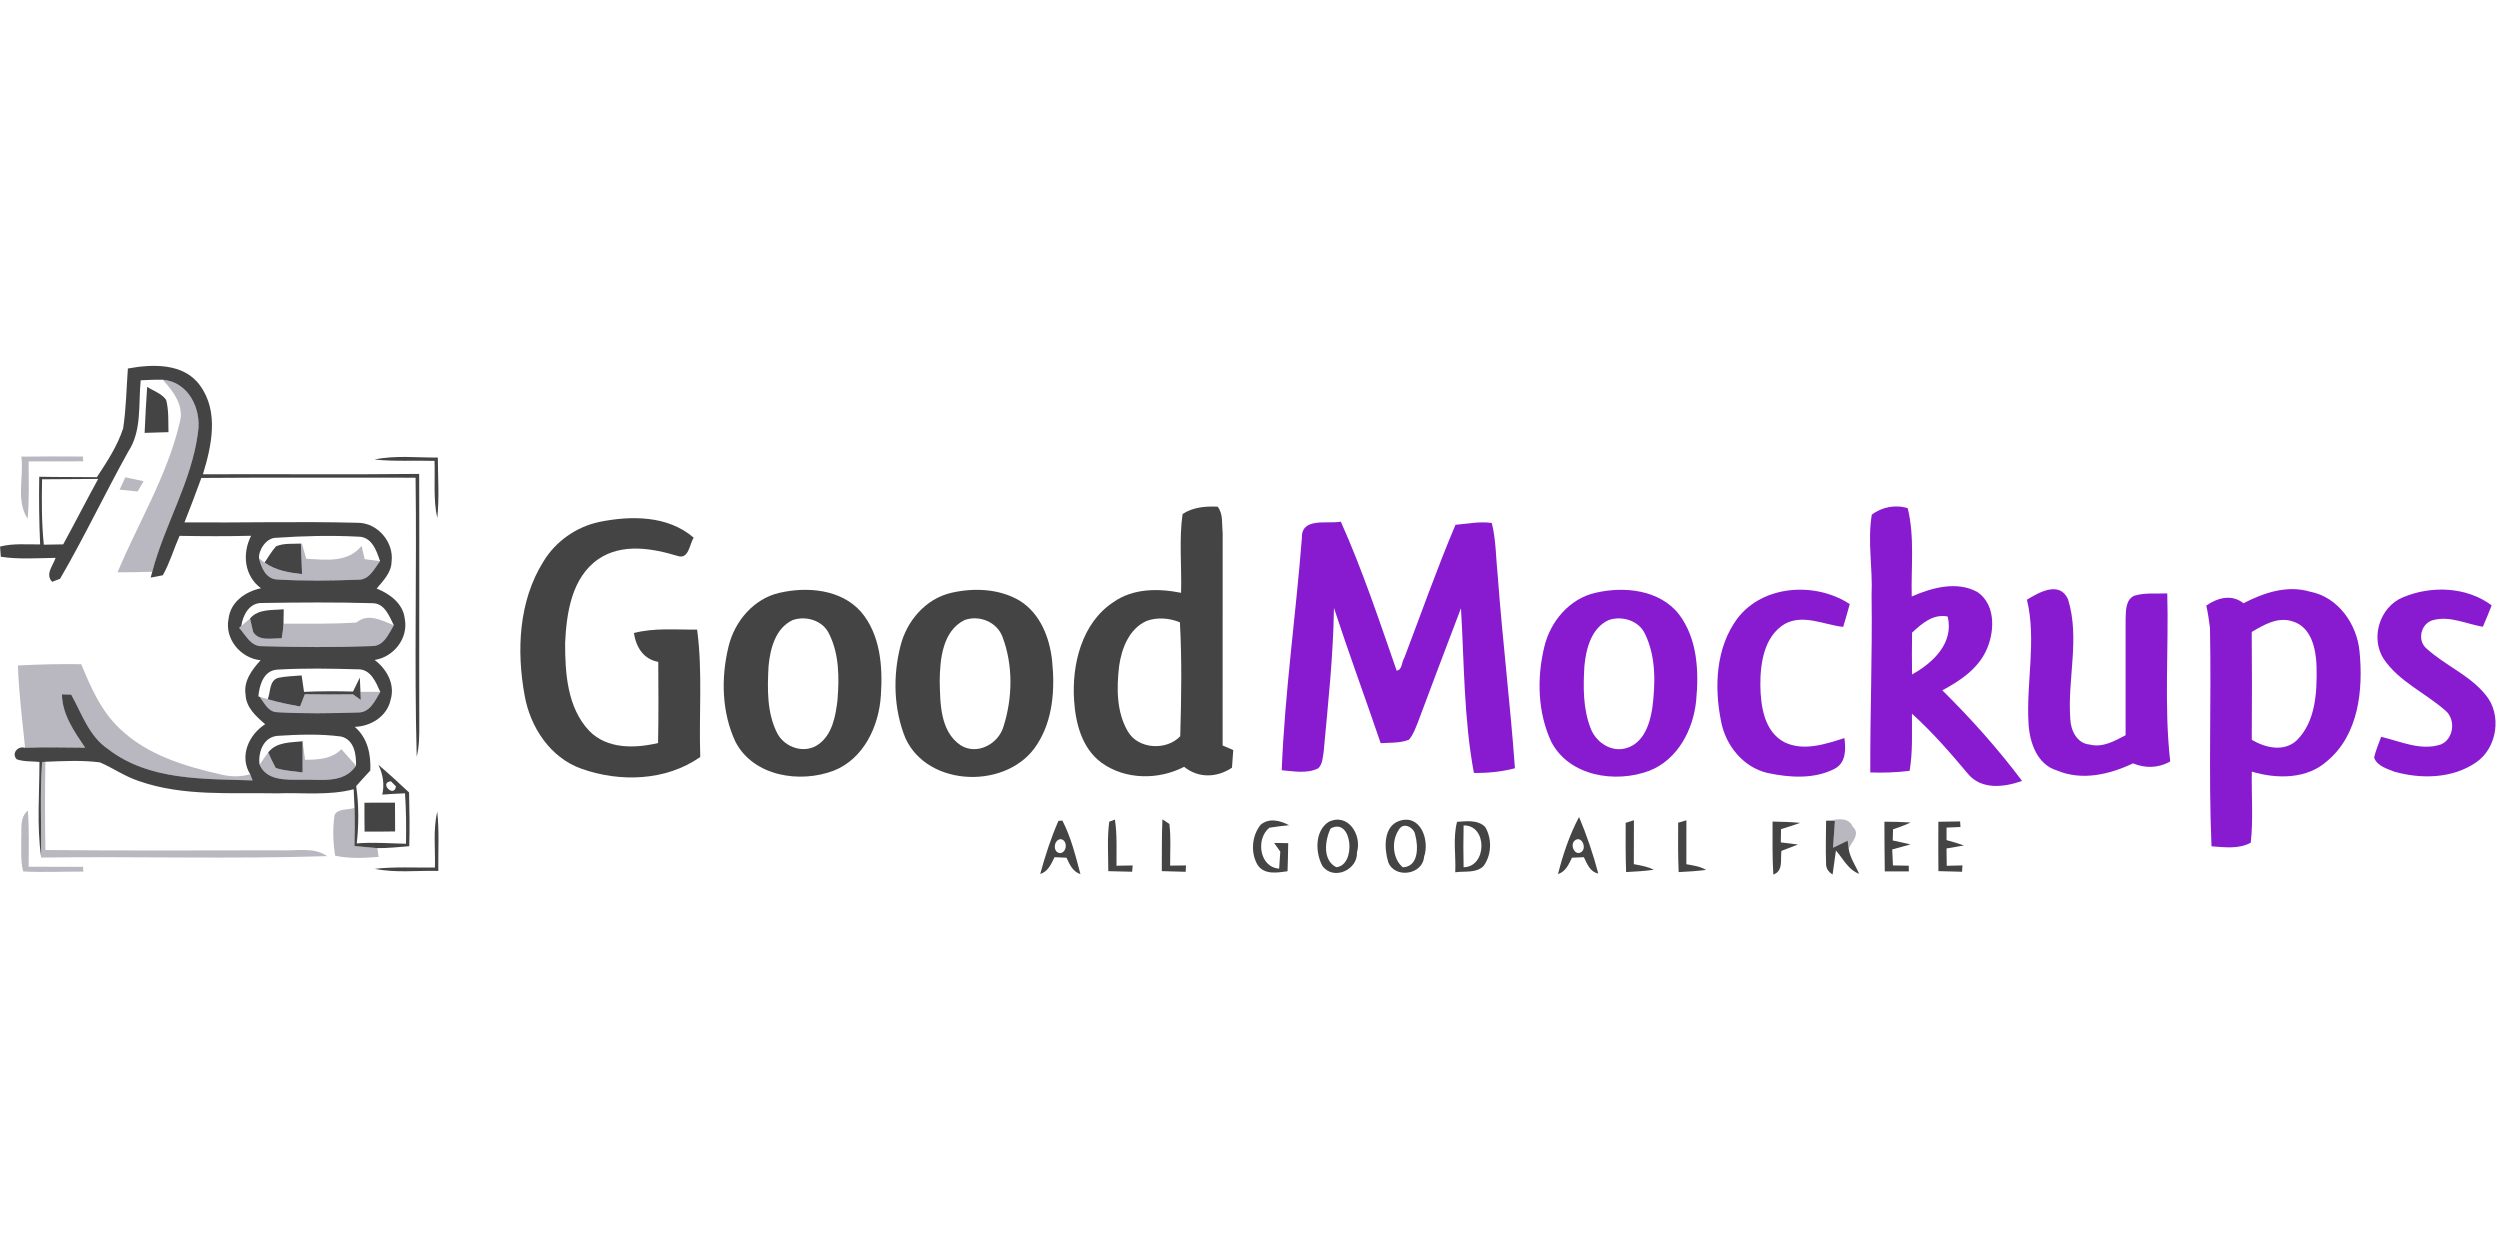 <svg height="90" viewBox="0 0 180 90" width="180" xmlns="http://www.w3.org/2000/svg"><g fill="none"><g fill="#444" transform="translate(0 26)"><path d="m9.21.532c1.762-.323 4.009-.409 5.184 1.213 1.384 1.879.845 4.349.216 6.403 5.19-.024 10.381.031 15.571-.027.024 6.001-.01 12.006.007 18.007.003.787.007 1.584-.185 2.356-.182-6.692.01-13.394-.082-20.089-5.142.007-10.281-.024-15.424.017-.385 1.075-.797 2.14-1.216 3.202 4.163.031 8.323-.082 12.483.027 1.429-.003 2.614 1.405 2.429 2.81-.021.787-.601 1.36-1.072 1.924.952.385 1.903 1.079 2.023 2.178.271 1.402-.787 2.745-2.168 2.965.879.66 1.487 1.762 1.147 2.875-.261 1.192-1.415 1.903-2.58 1.941.924.79 1.171 1.975 1.12 3.143-.344.368-.68.745-1.017 1.12.196 1.371.192 2.752.041 4.129 1.182-.1 2.363 0 3.545.024.021-1.209.014-2.422-.072-3.631-.546.021-1.092.052-1.635.093.168-.735.048-1.463-.278-2.144.756.639 1.481 1.316 2.205 1.989.031 1.292.055 2.583.014 3.871-.766.058-1.532.144-2.298.137-.55-.052-1.096-.103-1.645-.151.021-.917.031-1.831.003-2.748-.014-.447-.038-.893-.062-1.34-1.803.474-3.682.227-5.52.295-3.322-.065-6.757.234-9.948-.886-.989-.323-1.848-.931-2.796-1.343-1.302-.168-2.624-.096-3.933-.045l-.237.024c-.161 2.267-.041 4.538-.072 6.808-.316-2.257-.117-4.548-.117-6.819-.543-.058-1.113-.007-1.635-.189-.405-.423.076-.986.598-.831 1.443-.055 2.885-.014 4.328-.007-.783-1.158-1.652-2.381-1.673-3.84.165.003.502.017.67.021.766 1.377 1.281 2.999 2.655 3.923 2.954 2.281 6.87 2.13 10.402 2.253-.041-.11-.127-.333-.172-.447-.804-1.288-.103-2.848 1.079-3.6-.653-.563-1.377-1.199-1.412-2.133-.155-.976.464-1.797 1.082-2.473-1.45-.148-2.604-1.542-2.305-3.002.144-1.202 1.226-1.951 2.332-2.181-1.206-.89-1.367-2.494-.708-3.779-1.718.045-3.435.034-5.153.007-.416.938-.701 1.937-1.206 2.837-.22.041-.656.127-.876.172l.117-.426c.893-3.415 2.848-6.51 3.294-10.048.258-1.68-.687-3.617-2.532-3.775-.532-.014-1.061.017-1.594.038-.179 1.724.103 3.617-.9 5.139-1.683 3.023-3.167 6.163-4.905 9.151-.141.055-.426.165-.57.22-.526-.543.065-1.168.247-1.724-1.312.017-2.638.12-3.944-.079-.014-.182-.041-.546-.055-.732.941-.251 1.927-.141 2.885-.158-.072-1.625-.093-3.246-.065-4.871 1.381.031 2.765.01 4.15.031.728-1.11 1.481-2.243 1.893-3.518.216-1.426.234-2.872.34-4.308zm-6.18 7.976c-.034 1.57-.034 3.143.124 4.71.464-.007.931-.017 1.395-.024.855-1.563 1.663-3.15 2.521-4.713-1.347.021-2.693.01-4.04.027zm15.619 5.695c.168.649.484 1.46 1.268 1.518 1.948.12 3.913.093 5.867.017.811.031 1.161-.794 1.58-1.333-.254-.763-.598-1.776-1.584-1.766-1.961-.1-3.937-.052-5.898.082-.728-.007-1.281.917-1.233 1.481zm-1.274 4.861-.158.137c.464.508.828 1.34 1.635 1.323 2.648.079 5.307.093 7.956-.007.845-.01 1.175-.89 1.549-1.498-.333-.653-.656-1.594-1.553-1.59-2.631-.076-5.273-.055-7.908-.014-.934-.041-1.405.855-1.522 1.649zm1.226 5.077.089.024c.34.433.611 1.089 1.25 1.113 1.937.113 3.889.086 5.826.021.873.024 1.237-.859 1.615-1.484-.319-.704-.694-1.663-1.639-1.625-1.931-.052-3.871-.093-5.798.024-.976.079-1.264 1.12-1.343 1.927zm.089 4.909c.502 1.161 1.889 1.089 2.94 1.092 1.384-.062 3.098.344 4.005-1.01.024-.818-.134-1.869-1.072-2.102-1.522-.203-3.078-.144-4.606-.048-1.003.106-1.384 1.189-1.268 2.068zm9.821 1.57c-.089-.093-.271-.278-.364-.368-.89.093.23 1.237.364.368z"/><path d="m10.594 1.855c.46.299 1.051.471 1.371.945.196.756.141 1.542.165 2.315-.574.017-1.144.034-1.718.052.052-1.103.103-2.209.182-3.311z"/><path d="m26.962 7.087c1.498-.319 3.044-.131 4.562-.144.007 1.453.113 2.913-.041 4.363-.295-1.353-.151-2.752-.196-4.122-1.443-.041-2.889.052-4.325-.096z"/><path d="m85.146 11.01c.739-.495 1.663-.57 2.525-.529.412.512.292 1.264.361 1.886 0 5.101-.003 10.206-.003 15.307.192.082.574.247.766.33-.024.316-.072.955-.093 1.271-1.079.721-2.418.773-3.445-.065-1.848.962-4.242.941-5.95-.295-1.408-1.034-1.869-2.844-1.972-4.497-.172-2.583.553-5.568 2.834-7.066 1.419-1 3.232-.996 4.868-.67.058-1.889-.158-3.799.11-5.671zm-2.59 7.698c-1.254.553-1.8 1.975-1.979 3.246-.182 1.566-.199 3.287.618 4.692.745 1.309 2.789 1.415 3.782.364.079-2.727.127-5.476-.024-8.203-.752-.309-1.628-.381-2.398-.1z"/><path d="m43.128 11.583c2.291-.467 4.947-.484 6.819 1.13-.302.45-.35 1.584-1.147 1.319-1.845-.56-4.005-.934-5.713.22-1.927 1.329-2.298 3.875-2.398 6.039-.003 2.185.155 4.665 1.742 6.338 1.288 1.316 3.287 1.261 4.95.869.038-1.948.027-3.895.014-5.843-1.072-.192-1.597-1.061-1.755-2.078 1.487-.388 3.033-.227 4.552-.247.409 3.04.12 6.115.227 9.172-2.463 1.735-5.795 1.834-8.567.842-2.24-.797-3.672-2.989-4.077-5.259-.591-3.229-.436-6.798 1.347-9.649.876-1.45 2.353-2.497 4.009-2.851z"/><path d="m19.876 13.335c.56-.24 1.192-.165 1.786-.196.027.732.058 1.463.086 2.195-.945-.103-1.91-.261-2.697-.831.265-.395.508-.811.824-1.168z"/><path d="m56.133 16.681c1.992-.457 4.421-.254 5.857 1.367 1.405 1.649 1.577 3.961 1.432 6.032-.137 2.202-1.233 4.558-3.397 5.41-2.429.921-5.764.416-7.066-2.068-1-2.123-1.055-4.627-.502-6.881.44-1.814 1.81-3.439 3.676-3.861zm.934 1.968c-1.237.577-1.615 2.065-1.731 3.311-.086 1.625-.131 3.363.632 4.847.543 1.027 1.965 1.494 2.947.797 1.013-.708 1.244-2.037 1.384-3.184.127-1.597.134-3.305-.598-4.771-.443-.972-1.666-1.343-2.635-1z"/><path d="m68.5 16.681c1.621-.371 3.439-.299 4.902.56 1.494.914 2.185 2.69 2.353 4.363.206 2.03.058 4.229-1.079 5.984-2.04 3.263-7.866 3.15-9.491-.453-.842-2.078-.903-4.445-.357-6.606.443-1.807 1.814-3.425 3.672-3.847zm.938 1.968c-1.573.787-1.762 2.81-1.779 4.369.034 1.601.021 3.634 1.501 4.637 1.185.752 2.734-.089 3.095-1.353.653-2.065.697-4.4-.072-6.437-.392-1.085-1.683-1.608-2.745-1.216z"/><path d="m18.003 18.529c.611-.711 1.587-.577 2.425-.663-.003.261-.014.78-.017 1.041-.021.354-.065.704-.131 1.055-.677-.031-1.632.24-2.051-.46-.058-.24-.172-.728-.227-.972z"/><path d="m20.023 22.806c.556-.117 1.127-.127 1.694-.175.041.295.127.886.172 1.182 1.175-.052 2.353-.052 3.528-.021.161-.337.326-.673.491-1.006.01.258.034.769.045 1.027.007.144.017.436.024.581-.141-.1-.423-.306-.563-.405-1.154.017-2.312.017-3.466-.007-.086.223-.258.663-.344.883-.783-.141-1.563-.299-2.326-.522.21-.512.096-1.34.745-1.535z"/><path d="m19.312 28.171c.608-.763 1.601-.704 2.473-.8 0 .749.003 1.494.003 2.243-.646-.093-1.309-.113-1.931-.316-.199-.368-.381-.742-.546-1.127z"/><path d="m26.241 31.795c.732 0 1.467-.003 2.198-.003.003.69.007 1.381.01 2.071-.732.01-1.467.021-2.198.014-.01-.694-.017-1.388-.01-2.082z"/><path d="m31.315 36.46c.038-1.336-.144-2.7.168-4.016.151 1.415.058 2.841.076 4.263-1.525-.041-3.071.155-4.576-.151 1.436-.165 2.885-.072 4.332-.096z"/><path d="m76.208 33.104c.069-.007.213-.021.282-.024.629 1.209.952 2.549 1.302 3.858-.56-.182-.78-.697-1.003-1.182-.216-.01-.649-.027-.862-.038-.244.484-.453 1.034-1.031 1.206.357-1.298.769-2.587 1.312-3.82zm.148 1.316c-.498.048-.577.955-.038 1.006.522-.024.577-.962.038-1.006z"/><path d="m79.866 33.163c.103-.038.306-.113.409-.155.165 1.099.106 2.216.113 3.325.292-.007.873-.017 1.165-.021l-.038.453c-.574-.014-1.144-.024-1.718-.041 0-1.185-.089-2.381.069-3.562z"/><path d="m83.693 32.991c.124.082.378.251.502.333.124.996.048 1.999.055 2.999.285-.003.859-.01 1.144-.01l-.027.457c-.574-.017-1.147-.031-1.718-.048.01-1.244-.01-2.49.045-3.731z"/><path d="m90.769 33.382c.601-.515 1.415-.306 2.044.034-.474.045-.948.103-1.415.179-.993.78-.735 2.848.701 2.947.021-.306.062-.917.082-1.223-.11-.158-.333-.471-.443-.629.251.003.759.014 1.013.017-.01.673-.024 1.347-.048 2.023-.721.1-1.649.271-2.14-.429-.536-.869-.443-2.13.206-2.92z"/><path d="m95.654 33.18c1.408-.697 2.418.945 2.047 2.192.065 1.278-1.707 2.047-2.487.976-.515-.948-.56-2.515.44-3.167zm.151.471c-.416.855-.594 2.284.409 2.789 1.467-.134 1.154-3.648-.409-2.789z"/><path d="m100.752 33.104c1.546-.515 2.198 1.419 1.779 2.594-.1 1.302-2.13 1.58-2.58.368-.292-.965-.371-2.559.8-2.961zm-.027.622c-.546.776-.484 2.085.278 2.721 1.154-.048 1.116-1.508.897-2.319-.062-.532-.835-.982-1.175-.402z"/><path d="m104.908 33.173c.677-.045 1.501-.168 2.03.374.498.848.467 2.03-.137 2.824-.539.512-1.353.333-2.023.433.055-1.202-.179-2.477.131-3.631zm.471.258c-.021 1.003-.021 2.006 0 3.009 1.687-.007 1.742-3.044 0-3.009z"/><path d="m117.048 33.245c.148-.048.447-.141.594-.189-.003 1.055-.003 2.109-.007 3.164.484.093.993.165 1.436.405-.663.089-1.326.131-1.992.165-.038-1.182-.038-2.363-.031-3.545z"/><path d="m120.827 33.235c.151-.045.447-.131.594-.175-.003 1.055-.003 2.109-.003 3.164.481.086.989.155 1.426.409-.66.086-1.323.124-1.982.158-.045-1.185-.045-2.37-.034-3.555z"/><path d="m127.625 33.152c.663.01 1.326.034 1.989.093-.453.168-.924.309-1.381.453-.003.24-.01.718-.014.955.309.038.927.113 1.237.151-.398.151-.797.306-1.192.46-.093.601.165 1.426-.584 1.707-.079-1.274-.055-2.545-.055-3.82z"/><path d="m135.677 33.163c.629.003 1.254.014 1.886.055-.409.199-.842.347-1.264.495-.007.199-.021.601-.024.8.423.093.855.182 1.281.285-.44.124-.879.244-1.316.361.017.385.034.766.052 1.151.378.003.759.01 1.14.021l.003.412c-.577.003-1.154.003-1.731 0-.021-1.192-.021-2.387-.027-3.579z"/><path d="m139.562 33.166c.519-.007 1.041-.014 1.566-.024.007.1.021.302.027.402-.251.01-.752.031-1.003.041v.903c.416.117.842.237 1.254.385-.316.055-.945.161-1.257.216.003.416.01.831.017 1.247.282-.007.848-.021 1.13-.027l-.027.457c-.57-.014-1.137-.027-1.704-.045-.01-1.185-.01-2.37-.003-3.555z"/><path d="m112.174 36.938c.361-1.419.828-2.817 1.518-4.115.556 1.323 1.02 2.683 1.384 4.071-.605-.124-.797-.69-1.037-1.175-.213.007-.642.024-.855.034-.234.477-.45 1-1.01 1.185zm1.213-2.422c-.395.316.024 1.192.502.804.368-.316-.034-1.182-.502-.804z"/><path d="m131.476 36.089c-.038-1.003 0-2.003.003-3.002l.635.031c-.052.639-.096 1.278-.137 1.92.35-.168.704-.34 1.055-.512l.072.581c.093.656.498 1.209.752 1.807-.79-.289-1.147-1.085-1.669-1.676-.089.574-.151 1.151-.24 1.724-.344-.206-.498-.495-.471-.873z"/></g><g fill="#1e1630" opacity=".31" transform="translate(1.031 27.031)"><path d="m10.697.313c1.845.158 2.789 2.095 2.532 3.775-.447 3.538-2.401 6.633-3.294 10.048-.835.027-1.669.041-2.504.038 1.501-3.576 3.573-6.956 4.473-10.755.354-1.226-.45-2.25-1.206-3.105z"/><path d="m.508 5.847c1.477-.024 2.951-.017 4.428-.007l.024.347c-1.309 0-2.621 0-3.93.003 0 1.381.055 2.762-.072 4.136-.855-1.319-.265-3.002-.45-4.479z"/><path d="m7.99 7.337c.44.093.879.185 1.316.278-.106.182-.319.553-.429.739-.433-.045-.866-.086-1.298-.127.137-.295.275-.594.412-.89z"/><path d="m20.631 12.109.079.003c.076.271.23.818.306 1.089 1.395.069 3.002.309 3.985-.931.055.24.168.718.223.958.278.034.831.11 1.11.148-.419.539-.769 1.364-1.58 1.333-1.955.076-3.919.103-5.867-.017-.783-.058-1.099-.869-1.268-1.518l.402.299c.787.57 1.752.728 2.697.831-.027-.732-.058-1.463-.086-2.195z"/><path d="m24.63 17.79c.862-.708 1.821-.144 2.697.199-.374.608-.704 1.487-1.549 1.498-2.648.1-5.307.086-7.956.007-.807.017-1.171-.814-1.635-1.323l.158-.137c.155-.134.471-.402.629-.536.055.244.168.732.227.972.419.701 1.374.429 2.051.46.065-.35.11-.701.131-1.055 1.748-.014 3.5.038 5.249-.086z"/><path d="m.258 20.885c1.518-.079 3.04-.12 4.562-.093.684 1.666 1.426 3.373 2.765 4.631 1.965 1.896 4.672 2.717 7.276 3.305.697.175 1.429.189 2.123-.014.045.113.131.337.172.447-3.531-.124-7.447.027-10.402-2.253-1.374-.924-1.889-2.545-2.655-3.923-.168-.003-.505-.017-.67-.021.021 1.46.89 2.683 1.673 3.84-1.443-.007-2.885-.048-4.328.007-.199-1.972-.447-3.944-.515-5.926z"/><path d="m24.922 22.782c.357 0 1.072.003 1.429.003-.378.625-.742 1.508-1.615 1.484-1.937.065-3.889.093-5.826-.021-.639-.024-.91-.68-1.25-1.113.196.058.392.117.587.175.763.223 1.542.381 2.326.522.086-.22.258-.66.344-.883 1.154.024 2.312.024 3.466.007.141.1.423.306.563.405-.007-.144-.017-.436-.024-.581z"/><path d="m20.755 26.34c.062.443.12.89.179 1.333.938-.003 1.92-.045 2.614-.763.35.398.704.797 1.058 1.192-.907 1.353-2.621.948-4.005 1.01-1.051-.003-2.439.069-2.94-1.092.203-.295.409-.591.622-.879.165.385.347.759.546 1.127.622.203 1.285.223 1.931.316 0-.749-.003-1.494-.003-2.243z"/><path d="m1.999 27.842.237-.024c-.031 2.119-.041 4.235.003 6.352 5.671.058 11.339.024 17.007.021 1.092.052 2.312-.251 3.274.419-6.856.22-13.73.01-20.594.103v-.062c.031-2.271-.089-4.541.072-6.808z"/><path d="m23.06 31.634c.285-.481.979-.33 1.436-.498.027.917.017 1.831-.003 2.748.55.048 1.096.1 1.645.151.021.158.065.474.089.629-1.041.086-2.102.137-3.126-.082-.158-.972-.185-1.975-.041-2.947z"/><path d="m.498 33.338c.048-.687-.131-1.505.477-2.006.103 1.347.055 2.697.058 4.043 1.305.003 2.611.003 3.916.003l.024.347c-1.446-.01-2.892.065-4.335-.01-.21-.773-.113-1.587-.141-2.377z"/><path d="m130.448 32.056c.687-.041 1.573-.364 1.931.45.553.515-.082 1.065-.306 1.57l-.072-.581c-.35.172-.704.344-1.055.512.041-.642.086-1.281.137-1.92z"/></g><g fill="#881ad0" transform="translate(92.061 36.305)"><path d="m42.705.759c.708-.563 1.735-.752 2.59-.471.508 2.071.234 4.239.289 6.355 1.45-.639 3.263-1.137 4.737-.316 1.371.941 1.237 2.995.567 4.325-.646 1.278-1.876 2.092-3.102 2.745 2.061 2.037 4.002 4.208 5.74 6.523-1.278.46-2.934.66-3.899-.515-1.264-1.511-2.563-3.002-4.029-4.325-.007 1.371.065 2.755-.168 4.115-.941.117-1.886.148-2.831.117-.017-4.263.155-8.523.093-12.785.089-1.92-.302-3.861.014-5.768zm2.903 8.485c-.014 1.003-.017 2.01-.003 3.013 1.508-.831 3.033-2.264 2.566-4.174-1.055-.206-1.852.505-2.563 1.161z"/><path d="m1.676 2.415c-.048-1.498 1.852-.976 2.803-1.161 1.56 3.49 2.765 7.121 4.019 10.728.412-.041.354-.642.55-.917 1.216-3.198 2.353-6.434 3.686-9.584.866-.072 1.742-.258 2.614-.131.309 1.237.292 2.518.426 3.779.34 4.634.907 9.247 1.24 13.881-.965.254-1.958.35-2.954.337-.728-3.902-.697-7.908-.931-11.861-1.058 2.755-2.092 5.524-3.129 8.285-.172.409-.319.848-.622 1.185-.646.254-1.353.203-2.03.247-1.106-3.253-2.298-6.475-3.366-9.739-.045 3.466-.426 6.908-.739 10.357-.072.405-.072.89-.392 1.192-.811.405-1.766.21-2.628.141.22-5.592 1.017-11.157 1.453-16.739z"/><path d="m22.816 6.376c2.061-.481 4.613-.227 6.008 1.549 1.329 1.752 1.443 4.098 1.24 6.204-.203 2.089-1.323 4.256-3.363 5.056-2.432.924-5.771.412-7.069-2.078-.989-2.119-1.048-4.613-.498-6.86.44-1.817 1.81-3.452 3.682-3.871zm.962 1.958c-1.257.556-1.645 2.065-1.762 3.311-.089 1.501-.106 3.071.45 4.493.381 1.013 1.515 1.766 2.604 1.412 1.209-.371 1.652-1.714 1.831-2.834.23-1.786.285-3.72-.519-5.376-.443-.962-1.642-1.329-2.604-1.006z"/><path d="m33.018 8.241c1.848-2.446 5.64-2.669 8.103-1.051-.148.55-.309 1.096-.474 1.642-1.381-.151-2.872-.945-4.208-.213-1.494.9-1.766 2.841-1.755 4.435.024 1.484.278 3.325 1.745 4.088 1.381.66 2.94.131 4.308-.306.106.804.124 1.769-.701 2.209-1.481.769-3.277.639-4.857.299-1.752-.423-3.002-1.992-3.325-3.724-.498-2.466-.378-5.287 1.165-7.379z"/><path d="m53.88 6.874c.879-.543 2.353-1.367 2.954-.038.876 2.806-.052 5.774.168 8.643.031.811.484 1.752 1.398 1.824.924.24 1.793-.254 2.583-.673.007-2.796-.003-5.592 0-8.389.021-.581-.003-1.333.598-1.645.773-.244 1.601-.141 2.401-.175.113 4.029-.24 8.086.213 12.102-.859.477-1.776.505-2.679.134-1.697.804-3.682 1.274-5.489.508-1.408-.429-1.948-1.992-2.03-3.322-.189-2.985.587-6.018-.117-8.969z"/><path d="m69.472 7.128c1.456-.752 3.136-1.323 4.782-.835 2.034.385 3.394 2.346 3.573 4.325.268 2.741-.062 5.963-2.312 7.853-1.47 1.336-3.641 1.323-5.445.78-.034 1.704.11 3.418-.076 5.115-.866.481-1.889.326-2.827.265-.223-5.232-.003-10.477-.11-15.709-.062-.55-.148-1.092-.265-1.628.814-.56 1.824-.842 2.679-.165zm.591 2.068c.021 2.59.021 5.177.003 7.767.979.574 2.319.897 3.243.034 1.374-1.371 1.46-3.49 1.422-5.318-.038-1.23-.354-2.824-1.707-3.239-1.065-.364-2.078.23-2.961.756z"/><path d="m80.945 6.705c2.03-.859 4.589-.776 6.393.577-.203.519-.412 1.034-.635 1.542-1.182-.206-2.377-.807-3.586-.481-.886.234-1.175 1.491-.44 2.071 1.329 1.202 3.088 1.896 4.232 3.318 1.182 1.415.838 3.789-.67 4.84-1.707 1.189-3.978 1.23-5.922.68-.536-.216-1.23-.412-1.443-1.013.124-.512.319-1.0.508-1.491 1.398.323 2.834 1.024 4.287.553.934-.381 1.103-1.776.364-2.422-1.446-1.285-3.349-2.095-4.462-3.731-.986-1.518-.299-3.751 1.374-4.445z"/></g></g></svg>